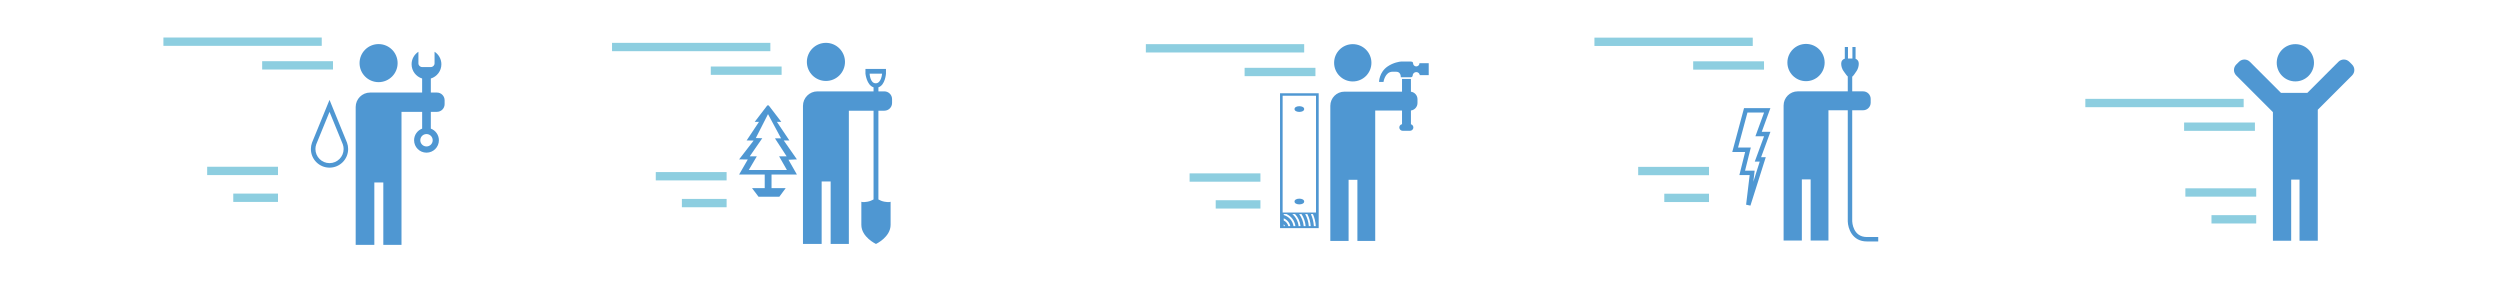 <?xml version="1.0" encoding="utf-8"?>
<!-- Generator: Adobe Illustrator 16.0.4, SVG Export Plug-In . SVG Version: 6.00 Build 0)  -->
<!DOCTYPE svg PUBLIC "-//W3C//DTD SVG 1.1//EN" "http://www.w3.org/Graphics/SVG/1.1/DTD/svg11.dtd">
<svg version="1.1" id="Layer_1" xmlns="http://www.w3.org/2000/svg" xmlns:xlink="http://www.w3.org/1999/xlink" x="0px" y="0px"
	 width="600px" height="70px" viewBox="0 0 600 70" enable-background="new 0 0 600 70" xml:space="preserve">
<g>
	<path fill="#4F97D2" d="M307.205,22.377v32.381h9.281V22.377H307.205z M308.09,54.264v-0.447c0.135,0.127,0.238,0.277,0.309,0.447
		H308.09z M309.199,54.264c-0.148-0.598-0.562-1.096-1.107-1.357v-0.498c0.8,0.301,1.402,1,1.573,1.855H309.199z M310.438,54.264
		c-0.191-1.275-1.125-2.309-2.346-2.654v-0.236h0.671c1.137,0.523,1.966,1.604,2.136,2.891H310.438L310.438,54.264z M311.666,54.264
		c-0.127-1.15-0.69-2.17-1.518-2.893h0.656c0.728,0.773,1.209,1.779,1.32,2.893H311.666z M312.891,54.264
		c-0.094-1.078-0.486-2.072-1.098-2.893h0.557c0.559,0.844,0.914,1.828,0.998,2.893H312.891z M314.109,54.264
		c-0.073-1.047-0.38-2.025-0.869-2.893h0.521c0.453,0.877,0.736,1.857,0.807,2.893H314.109z M315.328,54.264
		c-0.061-1.025-0.312-2.004-0.721-2.893h0.498c0.386,0.898,0.623,1.871,0.682,2.893H315.328z M315.84,51.004h-8.008v-28.02h8.008
		V51.004z"/>
	<circle fill="#4F97D2" cx="324.664" cy="15.072" r="4.477"/>
	<path fill="#4F97D2" d="M340.197,23.809v0.914c0,0.918-0.684,1.68-1.572,1.795v3.304c0.336,0.092,0.582,0.4,0.582,0.768
		c0,0.363-0.246,0.672-0.582,0.764c-0.066,0.02-0.14,0.031-0.213,0.031h-1.778c-0.05,0-0.099-0.004-0.147-0.012
		c-0.16-0.031-0.304-0.107-0.418-0.221c-0.145-0.143-0.233-0.342-0.233-0.562c0-0.389,0.279-0.711,0.651-0.783v-3.271h-6.434V57.83
		h-4.279V43.146h-2.111V57.83h-4.387V25.394c0-1.876,1.521-3.398,3.396-3.398h13.814v-3.047h2.139v3.064
		C339.514,22.129,340.197,22.889,340.197,23.809z"/>
	<path fill="#4F97D2" d="M342.893,15.166v2.873h-2.135c-0.059-0.42-0.419-0.742-0.855-0.742c-0.476,0-0.865,0.387-0.865,0.865
		c0,0-0.041,0.375-0.428,0.375h-2.423c0,0,0.089-1.322-1.09-1.322c0,0-0.461,0-0.886,0c-1.826,0-2.17,2.453-2.17,2.453h-1.07
		c0,0,0-2.307,2.055-3.719c1.4-0.959,2.897-1.162,3.25-1.182c0.053-0.006,0.076-0.006,0.076-0.006h2.111
		c0.43,0,0.671,0.115,0.671,0.404c0,0.096,0.018,0.188,0.052,0.271c0.062,0.166,0.18,0.307,0.332,0.396
		c0.112,0.064,0.244,0.102,0.385,0.102c0.291,0,0.545-0.164,0.677-0.402c0.015-0.031,0.031-0.062,0.041-0.096
		c0.033-0.084,0.051-0.176,0.051-0.271H342.893L342.893,15.166z"/>
	<ellipse fill="#4F97D2" cx="311.844" cy="48.366" rx="1.16" ry="0.687"/>
	<ellipse fill="#4F97D2" cx="311.844" cy="26.173" rx="1.16" ry="0.686"/>
</g>
<g>
	<rect x="275.004" y="10.596" fill="#8DCEE0" width="38" height="2"/>
	<rect x="285.503" y="41.609" fill="#8DCEE0" width="17" height="2"/>
	<rect x="298.705" y="16.277" fill="#8DCEE0" width="17" height="2"/>
	<rect x="291.77" y="48.053" fill="#8DCEE0" width="10.734" height="2"/>
</g>
<g>
	<circle fill="#4F97D2" cx="198.223" cy="14.857" r="4.574"/>
	<path fill="#4F97D2" d="M212.241,26.569c1.025,0,1.854-0.828,1.854-1.851v-0.934c0-1.022-0.828-1.854-1.854-1.854h-1.422v-0.975
		c1.645-0.534,1.814-3.279,1.814-3.279v-1.139h-4.924v1.139c0,0,0.275,2.75,1.943,3.281v0.973h-13.465
		c-1.918,0-3.474,1.556-3.474,3.473v33.146h4.484V43.545h2.158v15.006h4.372V26.57h5.924v21.299
		c-0.365,0.209-0.881,0.441-1.477,0.545c-1.193,0.205-1.451,0-1.451,0s0,2.59,0,5.545s3.511,4.592,3.511,4.592
		s3.511-1.637,3.511-4.592s0-5.545,0-5.545s-0.258,0.205-1.449,0c-0.599-0.104-1.114-0.336-1.479-0.545v-21.3H212.241z
		 M208.708,17.678h2.991c0,0-0.165,2.314-1.528,2.314C208.806,19.992,208.708,17.678,208.708,17.678z"/>
	<path fill="#4F97D2" d="M184.322,27.385l3.128,5.807l-1.461,0.018l2.807,4.314h-1.807l1.866,3.27h-9.147l1.93-3.279l-1.704,0.01
		l3.011-4.352l-1.549-0.041L184.322,27.385z M184.493,25.303h-0.344l-3.02,3.947h1.025l-2.961,4.457l1.676,0.031l-3.482,4.512
		l2.078,0.031l-2.078,3.605h6.145v3.271h-3.041l1.553,2.059h4.998l1.521-2.059h-3.396v-3.271h6.088l-2.02-3.543l2.02-0.094
		l-3.16-4.543h1.354l-2.993-4.456h1.055L184.493,25.303L184.493,25.303z"/>
</g>
<g>
	<rect x="146.887" y="10.283" fill="#8DCEE0" width="38" height="2"/>
	<rect x="157.386" y="41.297" fill="#8DCEE0" width="17.001" height="2"/>
	<rect x="170.587" y="15.965" fill="#8DCEE0" width="17.001" height="2"/>
	<rect x="163.652" y="47.74" fill="#8DCEE0" width="10.735" height="2"/>
</g>
<g>
	<path fill="#4F97D2" d="M104.86,22.212h-1.46v-3.371c1.467-0.447,2.531-1.809,2.531-3.418c0-1.26-0.652-2.367-1.637-3.004V15.2
		c0,0.494-0.4,0.893-0.895,0.893h-2.086c-0.492,0-0.893-0.398-0.893-0.893v-2.781c-0.984,0.637-1.638,1.744-1.638,3.004
		c0,1.609,1.067,2.971,2.53,3.418v3.371H88.831c-1.915,0-3.468,1.555-3.468,3.469v33.093h4.477V43.793h2.154v14.981h4.367V26.843
		h4.955v4.027c-1.13,0.422-1.934,1.512-1.934,2.789c0,1.647,1.333,2.979,2.979,2.979c1.642,0,2.975-1.332,2.975-2.979
		c0-1.277-0.804-2.367-1.936-2.789v-4.027h1.46c1.021,0,1.849-0.826,1.849-1.85v-0.93C106.708,23.042,105.881,22.212,104.86,22.212z
		 M103.847,33.66c0,0.822-0.666,1.489-1.486,1.489c-0.825,0-1.492-0.667-1.492-1.489c0-0.824,0.667-1.488,1.492-1.488
		C103.181,32.171,103.847,32.837,103.847,33.66z"/>
	<circle fill="#4F97D2" cx="90.861" cy="15.148" r="4.567"/>
	<path fill="#4F97D2" d="M79.083,40.236c-2.464,0-4.469-2.004-4.469-4.467c0-0.521,0.089-1.032,0.264-1.518l0.02-0.045l0.107-0.268
		l4.08-9.967l0.678,1.663l3.525,8.617c0.178,0.486,0.266,0.997,0.266,1.518C83.554,38.232,81.55,40.236,79.083,40.236z
		 M75.895,34.64c-0.128,0.364-0.193,0.741-0.193,1.129c0,1.863,1.517,3.383,3.382,3.383s3.384-1.52,3.384-3.383
		c0-0.389-0.063-0.768-0.194-1.129l-0.117-0.291l-3.072-7.506L75.895,34.64z"/>
</g>
<g>
	<rect x="39.218" y="9.005" fill="#8DCEE0" width="38" height="2"/>
	<rect x="49.718" y="40.02" fill="#8DCEE0" width="17.001" height="2"/>
	<rect x="62.919" y="14.687" fill="#8DCEE0" width="17.001" height="2"/>
	<rect x="55.984" y="46.462" fill="#8DCEE0" width="10.735" height="2"/>
</g>
<g>
	<path fill="#4F97D2" d="M450.775,56.886v1.062h-2.727c-3.537,0-4.545-3.157-4.584-4.826V26.46h-4.637v31.26h-4.273V43.055h-2.109
		V57.72h-4.381V25.32c0-1.875,1.518-3.395,3.393-3.395h12.008v-3.572c-0.205-0.18-0.371-0.397-0.441-0.496l-0.613-0.854
		c-0.291-0.402-0.518-1.104-0.518-1.6v-0.22c0-0.533,0.367-0.982,0.861-1.104v-2.796h0.762v2.761h1.062v-2.761h0.76v2.828
		c0.443,0.153,0.76,0.576,0.76,1.072v0.22c0,0.493-0.217,1.194-0.494,1.603l-0.572,0.835c-0.076,0.112-0.27,0.377-0.502,0.569v3.516
		h2.621c1,0,1.811,0.812,1.811,1.812v0.911c0,1.001-0.811,1.812-1.811,1.812h-2.621v26.65c0.002,0.14,0.143,3.774,3.52,3.774
		H450.775L450.775,56.886z"/>
	<circle fill="#4F97D2" cx="433.445" cy="15.01" r="4.47"/>
	<path fill="#4F97D2" d="M420.101,49.35l-1.037-0.225l0.854-7.105h-2.469l1.385-5.545h-3.091l2.826-10.526h6.33l-2.079,5.689h2.08
		l-2.232,6.085h1.119L420.101,49.35z M418.812,40.956h2.307l-0.322,2.678l1.536-4.849h-1.19l2.232-6.084h-2.077l2.077-5.688h-3.988
		l-2.257,8.396h3.067L418.812,40.956z"/>
</g>
<g>
	<rect x="382.663" y="9.033" fill="#8DCEE0" width="38" height="2"/>
	<rect x="393.162" y="40.048" fill="#8DCEE0" width="17.001" height="2"/>
	<rect x="406.363" y="14.715" fill="#8DCEE0" width="17.001" height="2"/>
	<rect x="399.428" y="46.491" fill="#8DCEE0" width="10.734" height="2"/>
</g>
<g>
	<path fill="#4F97D2" d="M550.884,19.537c2.471,0,4.473-2.002,4.473-4.471s-2.002-4.471-4.473-4.471
		c-2.467,0-4.469,2.002-4.469,4.471S548.417,19.537,550.884,19.537z"/>
	<path fill="#4F97D2" d="M564.5,15.49l-0.66-0.66c-0.723-0.723-1.896-0.725-2.621,0l-7.465,7.465h-6.311l-7.465-7.465
		c-0.727-0.725-1.898-0.723-2.623,0l-0.66,0.66c-0.723,0.723-0.723,1.895,0.004,2.619l8.805,8.805v30.861h4.273h0.107V43.111h2.004
		v14.664h0.107h4.273c0,0,0-22.74,0-31.437l8.229-8.229C565.222,17.385,565.222,16.213,564.5,15.49z"/>
</g>
<g>
	<rect x="500.482" y="23.725" fill="#8DCEE0" width="38" height="2"/>
	<rect x="524.49" y="45.195" fill="#8DCEE0" width="17" height="2"/>
	<rect x="524.183" y="29.405" fill="#8DCEE0" width="17" height="2"/>
	<rect x="530.755" y="51.637" fill="#8DCEE0" width="10.734" height="2"/>
</g>
</svg>
